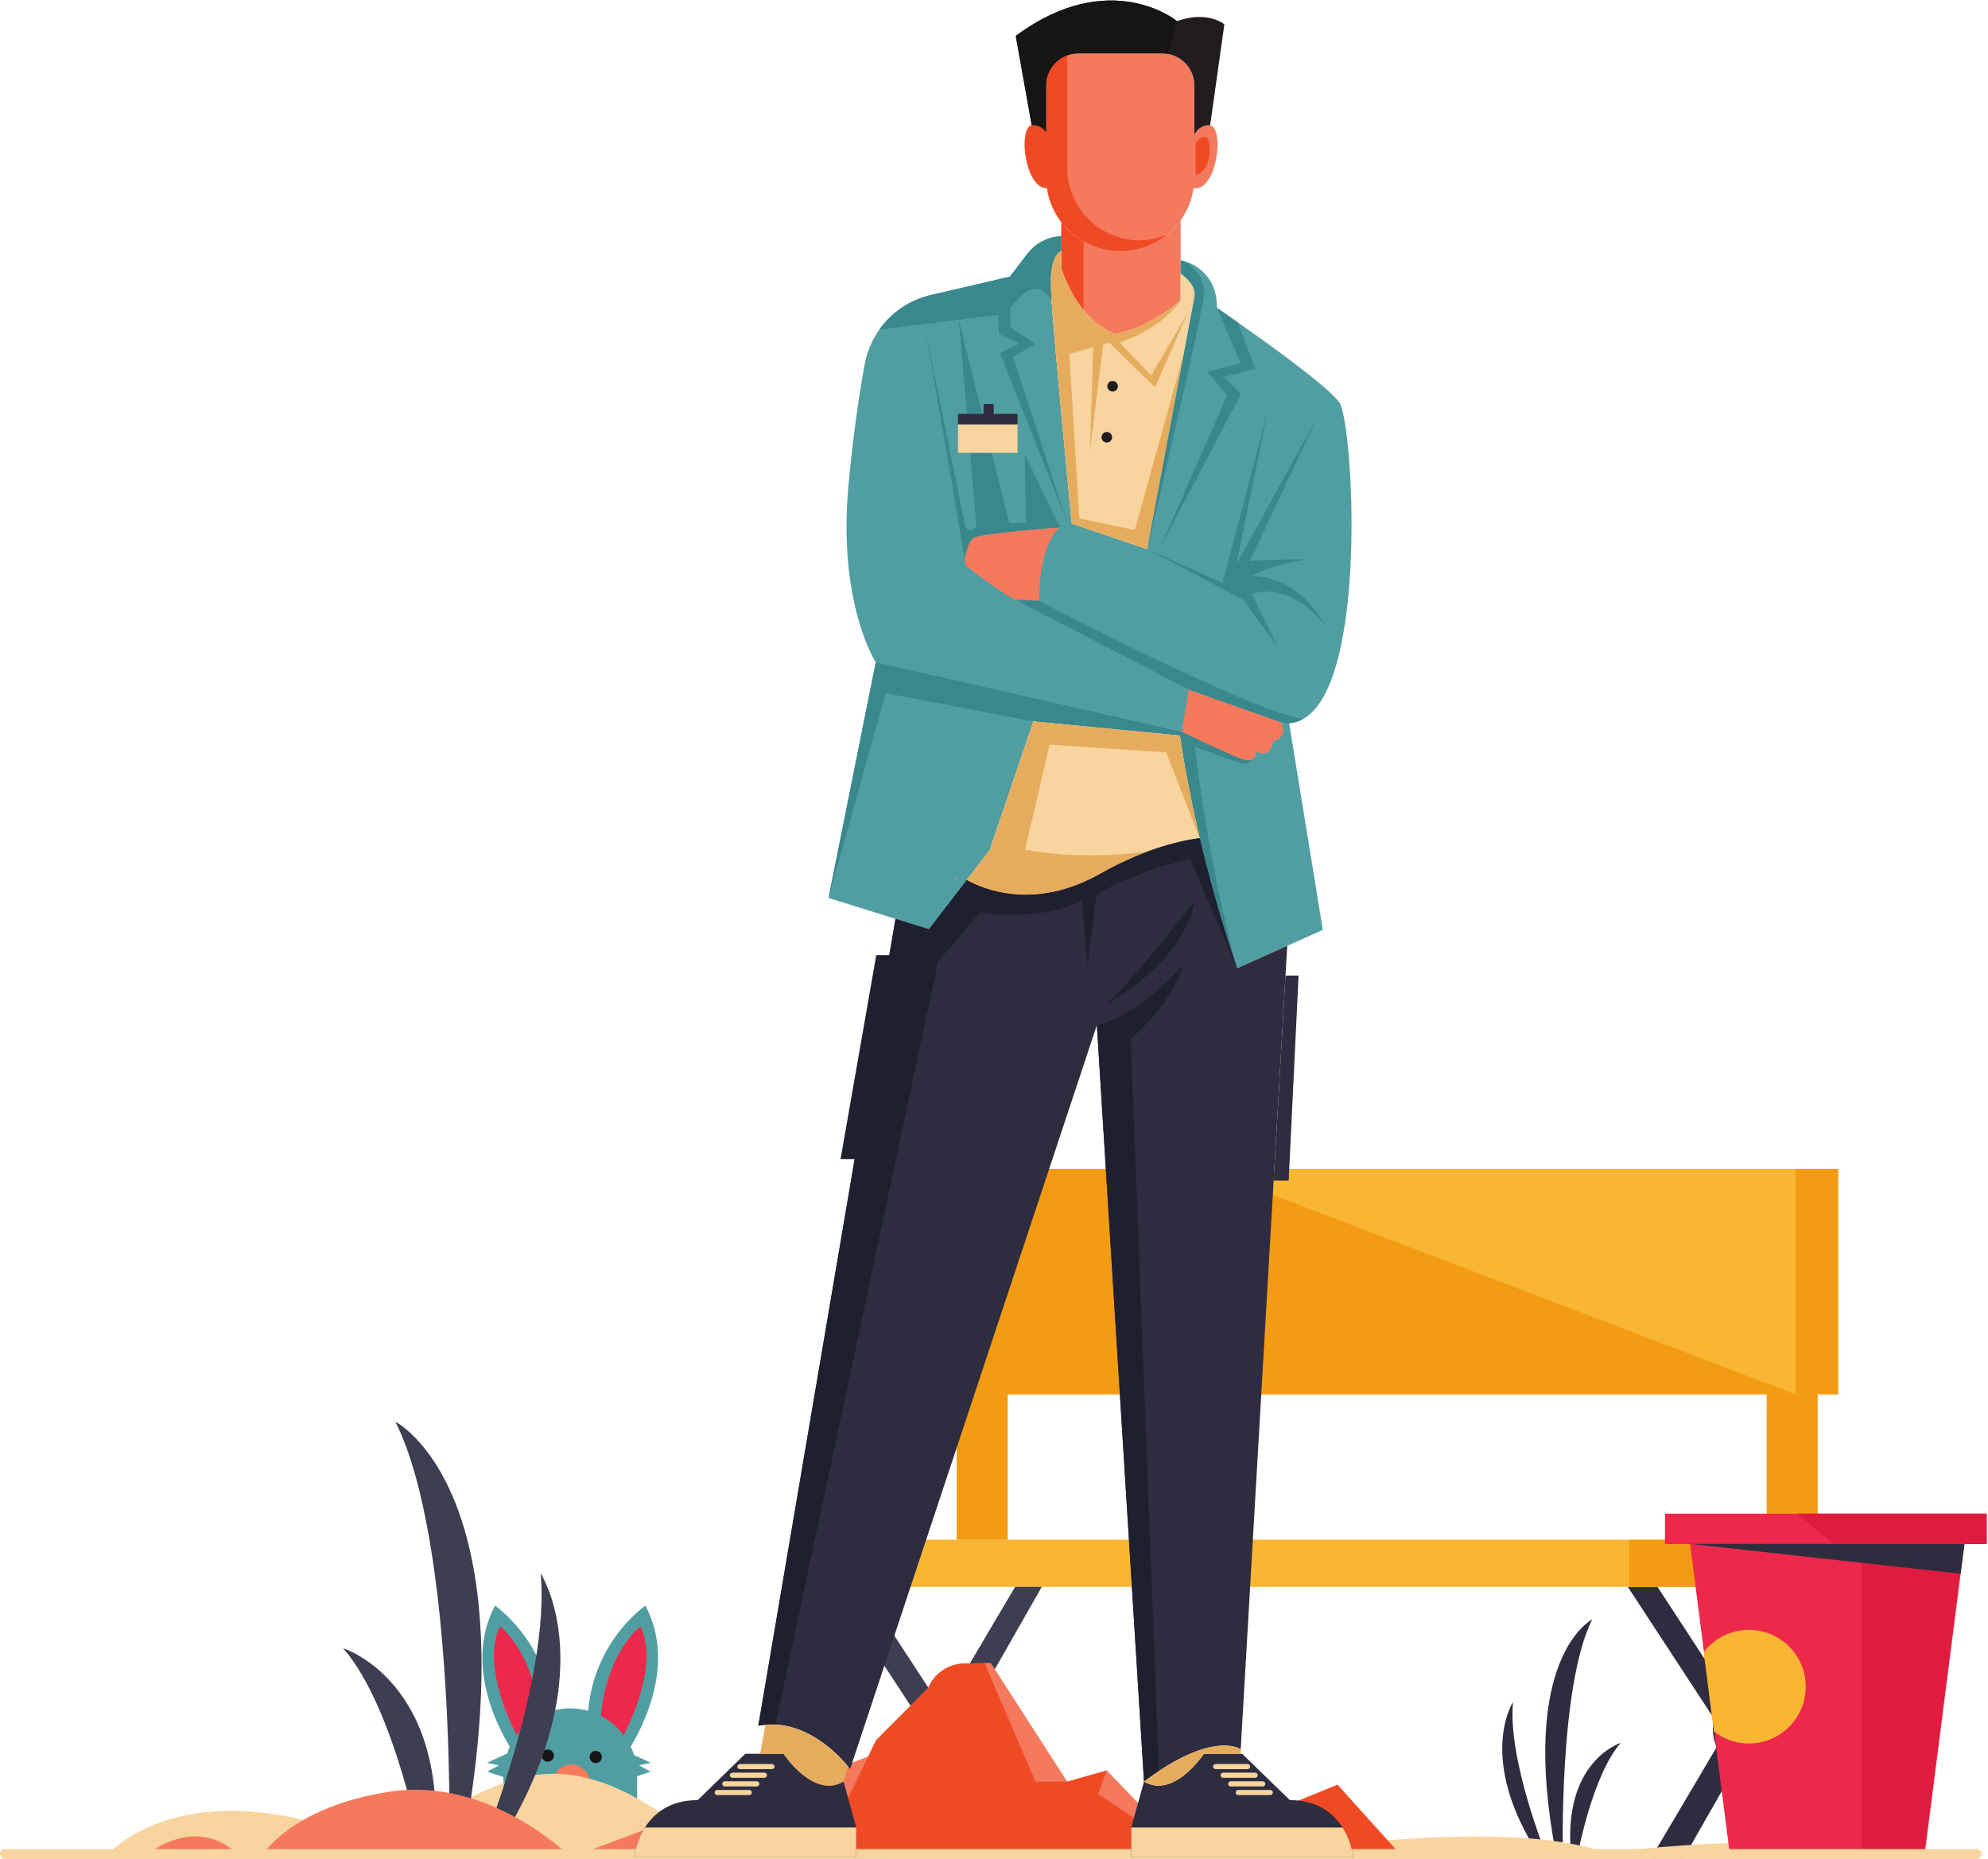 <?xml version="1.0" encoding="UTF-8" standalone="no"?>
<svg
   xmlns:dc="http://purl.org/dc/elements/1.1/"
   xmlns:cc="http://creativecommons.org/ns#"
   xmlns:rdf="http://www.w3.org/1999/02/22-rdf-syntax-ns#"
   xmlns:svg="http://www.w3.org/2000/svg"
   xmlns="http://www.w3.org/2000/svg"
   viewBox="0 0 2530.853 2366.773"
   height="2366.773"
   width="2530.853"
   xml:space="preserve"
   id="svg2"
   version="1.1"><defs
     id="defs6" /><g
     transform="matrix(1.333,0,0,-1.333,0,2366.773)"
     id="g10"><g
       transform="scale(0.1)"
       id="g12"><path
         id="path14"
         style="fill:#519ea2;fill-opacity:1;fill-rule:nonzero;stroke:none"
         d="M 6085.22,799.199 V 160.801 H 4807.83 v 638.398 c 0,143.301 47.46,275.701 126.99,382.201 57.52,77 132.32,140.8 218.45,185.2 87.69,45.5 187.64,71.3 293.25,71.3 176.34,0 336.01,-71.3 451.68,-187 115.35,-115.7 187.02,-275.298 187.02,-451.701" /><path
         id="path16"
         style="fill:#519ea2;fill-opacity:1;fill-rule:nonzero;stroke:none"
         d="m 4924.09,986.402 c 0,0 -556.12,758.998 -196.28,1432.898 0,0 588.83,-399.1 549.58,-1210.4 l -353.3,-222.498" /><path
         id="path18"
         style="fill:#ee284b;fill-opacity:1;fill-rule:nonzero;stroke:none"
         d="m 5153.27,1366.6 c -86.13,-44.4 -160.93,-108.2 -218.45,-185.2 -102.47,201.8 -321.87,705.7 -159.36,1039.5 0,0 317.77,-236.4 377.81,-854.3" /><path
         id="path20"
         style="fill:#519ea2;fill-opacity:1;fill-rule:nonzero;stroke:none"
         d="m 5967.23,986.402 c 0,0 556.12,758.998 196.28,1432.898 0,0 -588.83,-399.1 -549.58,-1210.4 l 353.3,-222.498" /><path
         id="path22"
         style="fill:#ee284b;fill-opacity:1;fill-rule:nonzero;stroke:none"
         d="m 5738.05,1366.6 c 86.12,-44.4 160.93,-108.2 218.45,-185.2 102.47,201.8 321.86,705.7 159.36,1039.5 0,0 -317.77,-236.4 -377.81,-854.3" /><path
         id="path24"
         style="fill:#f57a5d;fill-opacity:1;fill-rule:nonzero;stroke:none"
         d="m 5636.69,723.5 c 0,-16.102 -2.2,-31.5 -6.29,-45.898 -119.76,22.898 -237,40.5 -351.72,53.699 4.08,95.597 82.35,171.301 178.85,171.301 99.01,0 179.16,-80.102 179.16,-179.102" /><path
         id="path26"
         style="fill:#171514;fill-opacity:1;fill-rule:nonzero;stroke:none"
         d="m 5748.09,973.699 c 0,-32.398 -26.23,-58.597 -58.58,-58.597 -32.35,0 -58.57,26.199 -58.57,58.597 0,32.301 26.22,58.601 58.57,58.601 32.35,0 58.58,-26.3 58.58,-58.601" /><path
         id="path28"
         style="fill:#171514;fill-opacity:1;fill-rule:nonzero;stroke:none"
         d="m 5290.46,987.102 c 0,-32.301 -26.22,-58.5 -58.57,-58.5 -32.35,0 -58.57,26.199 -58.57,58.5 0,32.398 26.22,58.598 58.57,58.598 32.35,0 58.57,-26.2 58.57,-58.598" /><path
         id="path30"
         style="fill:#519ea2;fill-opacity:1;fill-rule:nonzero;stroke:none"
         d="m 4895.16,1030.2 -244.67,-112.001 113.72,-24.101 -110.27,-60.297 184.36,-62.102 56.86,258.501" /><path
         id="path32"
         style="fill:#519ea2;fill-opacity:1;fill-rule:nonzero;stroke:none"
         d="m 5971.56,1030.2 244.67,-112.001 -113.72,-24.101 110.27,-60.297 -184.36,-62.102 -56.86,258.501" /><g
         transform="scale(1.075)"
         id="g34"><path
           id="path36"
           style="fill:#2e2d3f;fill-opacity:1;fill-rule:nonzero;stroke:none"
           d="M 14462.8,2415.34 16038.3,7.719 H 16300 L 14645.4,2539.67 14462.8,2415.34" /></g><g
         transform="scale(1.077)"
         id="g38"><path
           id="path40"
           style="fill:#2e2d3f;fill-opacity:1;fill-rule:nonzero;stroke:none"
           d="M 16300,2412.72 14927.7,3.901 h -289.5 l 1499.6,2534.319 162.2,-125.5" /></g><path
         id="path42"
         style="fill:#3e3e52;fill-opacity:1;fill-rule:nonzero;stroke:none"
         d="M 7953.91,2597.3 9648.14,8.301 h 281.37 L 8150.25,2731 7953.91,2597.3" /><path
         id="path44"
         style="fill:#3e3e52;fill-opacity:1;fill-rule:nonzero;stroke:none"
         d="M 9948.53,2597.3 8471.18,4.199 H 8159.65 L 9773.95,2732.4 9948.53,2597.3" /><g
         transform="scale(1.065)"
         id="g46"><path
           id="path48"
           style="fill:#f39c13;fill-opacity:1;fill-rule:nonzero;stroke:none"
           d="M 16300,4163.62 V 2860.09 h -457.5 v 1580.96 l 457.5,-277.43" /></g><path
         id="path50"
         style="fill:#f39c13;fill-opacity:1;fill-rule:nonzero;stroke:none"
         d="M 9624.13,4436.3 V 3047.4 H 9136.7 v 1684.5 l 487.43,-295.6" /><path
         id="path52"
         style="fill:#2e2d3f;fill-opacity:1;fill-rule:nonzero;stroke:none"
         d="m 14926,23.699 c 0,0 -40.1,1627.801 280.2,2263.801 0,0 -711.6,-355.8 -342.5,-2259.398 l 62.3,-4.402" /><path
         id="path54"
         style="fill:#2e2d3f;fill-opacity:1;fill-rule:nonzero;stroke:none"
         d="m 15069.1,47.699 c 0,0 139.6,753.703 409.4,1060.701 0,0 -558.3,-172.099 -474.5,-1070.002 l 65.1,9.301" /><path
         id="path56"
         style="fill:#2e2d3f;fill-opacity:1;fill-rule:nonzero;stroke:none"
         d="m 14768.8,37 c 0,0 -370.4,905.398 -319,1461 0,0 -353.2,-538.398 250.4,-1464.398 L 14768.8,37" /><g
         transform="scale(1.077)"
         id="g58"><path
           id="path60"
           style="fill:#f8b633;fill-opacity:1;fill-rule:nonzero;stroke:none"
           d="M 16300,6119.72 V 4121.12 H 8049.84 v 1998.6 H 16300" /></g><g
         transform="scale(1.077)"
         id="g62"><path
           id="path64"
           style="fill:#f8b633;fill-opacity:1;fill-rule:nonzero;stroke:none"
           d="M 7334.76,2830.83 V 2412.72 H 16300 v 418.11 H 7334.76" /></g><g
         transform="scale(1.077)"
         id="g66"><path
           id="path68"
           style="fill:#f39c13;fill-opacity:1;fill-rule:nonzero;stroke:none"
           d="M 14447.2,2830.83 V 2412.72 H 16300 v 418.11 h -1852.8" /></g><g
         transform="scale(1.077)"
         id="g70"><path
           id="path72"
           style="fill:#f39c13;fill-opacity:1;fill-rule:nonzero;stroke:none"
           d="m 16300,6119.72 v -1998.6 h -377.5 v 1998.6 h 377.5" /></g><g
         transform="scale(1.052)"
         id="g74"><path
           id="path76"
           style="fill:#f39c13;fill-opacity:1;fill-rule:nonzero;stroke:none"
           d="M 16300,4218.83 H 8240.69 V 6264.82 H 10935.9 L 16300,4218.83" /></g><g
         transform="scale(1.079)"
         id="g78"><path
           id="path80"
           style="fill:#f8d49f;fill-opacity:1;fill-rule:nonzero;stroke:none"
           d="m 971.163,53.462 c 0,0 536.857,616.816 1827.587,262.682 1290.72,-354.043 1599.13,1062.306 3049.77,91.452 1450.64,-970.949 2649.99,536.856 5551.28,-342.736 0,0 1953.3,308.453 2809.9,-11.398 0,0 1484.9,194.21 2090.3,11.398 L 971.163,53.462" /></g><path
         id="path82"
         style="fill:#f57a5d;fill-opacity:1;fill-rule:nonzero;stroke:none"
         d="m 1429.37,59.801 c 0,0 443.89,357.199 835.76,-10.402 l -835.76,10.402" /><path
         id="path84"
         style="fill:#3e3e52;fill-opacity:1;fill-rule:nonzero;stroke:none"
         d="m 4290.01,22.699 c 0,0 73.44,2986.301 -514.02,4153.001 0,0 1305.46,-652.7 628.25,-4144.802 l -114.23,-8.199" /><path
         id="path86"
         style="fill:#3e3e52;fill-opacity:1;fill-rule:nonzero;stroke:none"
         d="m 4027.41,66.801 c 0,0 -256.06,1382.699 -751.1,1945.999 0,0 1024.22,-315.8 870.59,-1963.101 l -119.49,17.102" /><path
         id="path88"
         style="fill:#3e3e52;fill-opacity:1;fill-rule:nonzero;stroke:none"
         d="m 4578.42,47.199 c 0,0 679.49,1661.001 585.12,2680.201 0,0 648.03,-987.7 -459.29,-2686.502 l -125.83,6.301" /><path
         id="path90"
         style="fill:#f57a5d;fill-opacity:1;fill-rule:nonzero;stroke:none"
         d="M 5519.36,40.199 6210.9,298.801 6660.68,40.199 Z" /><path
         id="path92"
         style="fill:#f57a5d;fill-opacity:1;fill-rule:nonzero;stroke:none"
         d="m 2497.06,25.301 c 0,0 271.8,470.398 1223.11,616.801 C 4671.47,788.398 5429.38,35.699 5429.38,35.699 L 2497.06,25.301" /><path
         id="path94"
         style="fill:#f57a5d;fill-opacity:1;fill-rule:nonzero;stroke:none"
         d="m 11333.9,48.5 -762.8,796.801 -378.8,-107.199 -730.15,1134.098 -58.78,-1.3 -196.72,-4.3 c -150.2,-3.3 -284.31,-94.9 -342.01,-233.6 v 0 L 8366.76,1133.6 8291.72,978.801 7599.01,713.199 7447.39,401.102 6501.96,26.5 l 1351.72,48.699 -18.43,-38 L 11333.9,48.5" /><path
         id="path96"
         style="fill:#f04a25;fill-opacity:1;fill-rule:nonzero;stroke:none"
         d="M 11333.9,48.5 7835.25,37.199 8366.76,1133.6 8864.64,1633 v 0 c 57.7,138.7 191.81,230.3 342.01,233.6 l 196.72,4.3 485.94,-1132.4 302.99,-0.398 378.8,107.199 -82.7,-224.403 845.5,-572.398" /><g
         transform="scale(1.039)"
         id="g98"><path
           id="path100"
           style="fill:#2e2d3f;fill-opacity:1;fill-rule:nonzero;stroke:none"
           d="m 16300,1192.54 c 0,-188.04 -124.3,-340.453 -277.7,-340.453 -153.4,0 -277.7,152.413 -277.7,340.453 0,188.03 124.3,340.45 277.7,340.45 153.4,0 277.7,-152.42 277.7,-340.45" /></g><g
         transform="scale(1.151)"
         id="g102"><path
           id="path104"
           style="fill:#ee284b;fill-opacity:1;fill-rule:nonzero;stroke:none"
           d="m 16300,2614.27 -22.9,-178.43 -8.9,-69.02 -297.1,-2319.279 h -1618.9 l -129.5,1010.889 -84.2,657.24 -115.2,898.6 H 16300" /></g><g
         transform="scale(1.149)"
         id="g106"><path
           id="path108"
           style="fill:#df1c3e;fill-opacity:1;fill-rule:nonzero;stroke:none"
           d="m 16300,2439.27 -8.9,-69.11 -297.5,-2322.552 h -516.4 V 2515.95 c 355,59.35 622.4,22.28 822.8,-76.68" /></g><g
         transform="scale(1.164)"
         id="g110"><path
           id="path112"
           style="fill:#ee284b;fill-opacity:1;fill-rule:nonzero;stroke:none"
           d="m 16300.3,2832.77 v -249.73 h -2639.5 v 249.73 h 2639.5" /></g><g
         transform="scale(1.151)"
         id="g114"><path
           id="path116"
           style="fill:#2e2d3f;fill-opacity:1;fill-rule:nonzero;stroke:none"
           d="m 16300,2614.27 -31.8,-247.45 -2244.9,247.45 H 16300" /></g><g
         transform="scale(1.164)"
         id="g118"><path
           id="path120"
           style="fill:#df1c3e;fill-opacity:1;fill-rule:nonzero;stroke:none"
           d="m 16300.3,2832.77 v -249.73 h -1254.6 l -299.6,249.73 h 1554.2" /></g><g
         transform="scale(1.058)"
         id="g122"><path
           id="path124"
           style="fill:#f8b633;fill-opacity:1;fill-rule:nonzero;stroke:none"
           d="m 16300,1555.09 c 0,-283.33 -229.9,-512.97 -513.3,-512.97 -119.2,0 -228.8,40.56 -315.9,109.19 l -91.6,714.92 c 93.5,122.62 241.3,201.75 407.5,201.75 283.4,0 513.3,-229.55 513.3,-512.89" /></g><path
         id="path126"
         style="fill:#f04a25;fill-opacity:1;fill-rule:nonzero;stroke:none"
         d="m 11590.2,34.699 583.6,430 599.7,244.801 582.7,-646.398 -1766,-28.402" /><g
         transform="scale(1.161)"
         id="g128"><path
           id="path130"
           style="fill:#f8d49f;fill-opacity:1;fill-rule:nonzero;stroke:none"
           d="M 16259.4,0 H 40.602 C 18.178,0 0,18.172 0,40.646 v 0 c 0,22.39 18.178,40.562 40.602,40.562 H 16259.4 c 22.4,0 40.6,-18.172 40.6,-40.562 v 0 C 16300,18.172 16281.8,0 16259.4,0" /></g><path
         id="path132"
         style="fill:#519ea2;fill-opacity:1;fill-rule:nonzero;stroke:none"
         d="m 12311.9,10848.1 321.6,-1974.22 -340,-152.47 -478,-213.98 c -0.2,0.49 -0.2,0.98 -0.5,1.46 -11.3,31.13 -191.9,539.26 -357.4,1242.02 -60.3,256.19 -118.8,538.29 -166.6,832.39 -7.9,48.6 -15.5,97.3 -22.6,146.4 L 9869.52,10865 9815.6,10705.9 9452.33,9635.46 9233.44,9350.63 8871.4,8879.51 8552.26,8979.03 7912.5,9178.56 8363.77,11429 c 0,0 -366.7,564 -259.59,1703.6 46.09,489.7 103.68,870.1 154.18,1144.4 22.31,120.8 70.35,232.6 138.74,329.2 115.2,163.5 288.5,283.6 491.22,330.7 l 626.27,145.3 129.43,29.9 168.38,219.9 c 78.69,102.7 197.8,162.5 323.6,167.2 v -138.3 c -43.7,-22 -113.3,-98.8 -100.3,-361.8 1.5,-29.1 3.9,-66.9 6.9,-112 38.7,-541.9 193.4,-2132 193.4,-2132 l 719.6,-244.9 c 0,0 0.3,1.2 0.8,3.7 19.1,101.5 426.2,2269.5 451.7,2407.3 17.9,97.5 -74,180.9 -132.6,222.8 v 126.5 l 5.6,-1.2 c 0,0 0.3,0 0.8,-0.3 185.8,-39.7 323.1,-197.6 337,-387.3 l 4.9,-68.4 c 0,0 79.4,-54.1 197.1,-136.7 305.4,-214 868.7,-619.2 970.4,-765.8 132.6,-190.9 280.2,-2685.7 -349.8,-3025 -39.9,-21.8 -83.1,-34.8 -129.6,-37.7" /><path
         id="path134"
         style="fill:#39888e;fill-opacity:1;fill-rule:nonzero;stroke:none"
         d="m 11826.3,10470.9 -414,149.7 c 0,0 114.2,-1067.75 402.7,-2111.71 -11.3,31.13 -191.9,539.26 -357.4,1242.02 -60.3,256.19 -118.8,538.29 -166.6,832.39 -7.9,48.6 -15.5,97.3 -22.6,146.4 L 9869.52,10865 8459.11,11134.8 7912.5,9178.56 8363.77,11429 l 2924.03,-664.5 709.3,-186.3 -4.3,-17.9 c -17.8,-73.4 -95.5,-115.1 -166.5,-89.4" /><g
         transform="scale(1.058)"
         id="g136"><path
           id="path138"
           style="fill:#f57a5d;fill-opacity:1;fill-rule:nonzero;stroke:none"
           d="m 10774.2,15084.2 c -15.5,-107.5 -56.8,-206.9 -117,-291.5 -30.5,-42.9 -65.9,-82 -105.4,-116.3 -5.1,-4.4 -10.2,-8.8 -15.5,-13 -115.4,-95 -263.2,-152 -424.4,-152 -216.86,0 -409.86,103.4 -531.69,263.5 -67.68,88 -113.52,193.2 -130.24,307.9 -196.22,-6.3 -263.88,535.4 -136.69,567.6 4.4,1.4 9.27,1.8 14.37,1.6 54.2,-2.3 90.35,-29 115.14,-62.1 v 419.3 c 0,125.2 79,231.7 189.5,272.7 31.47,11.6 65.59,18.1 101.22,18.1 h 756.69 c 160.8,0 291,-130.2 291,-290.8 v -442.9 c 23.8,43.5 63.9,82.9 130.2,85.7 4.4,0.2 8.6,-0.2 12.3,-1.2 133.4,-27.5 59,-602.3 -149.5,-566.6" /></g><g
         transform="scale(1.089)"
         id="g140"><path
           id="path142"
           style="fill:#211c1d;fill-opacity:1;fill-rule:nonzero;stroke:none"
           d="m 10737.6,16090.7 -124.9,-885.4 c -3.6,0.9 -7.6,1.3 -12,1.1 -64.3,-2.7 -103.3,-41 -126.4,-83.3 v 430.4 c 0,138.6 -100,254.1 -232.1,277.7 -16.5,3.2 -33.3,4.7 -50.6,4.7 h -735.2 c -155.91,0 -282.44,-126.5 -282.44,-282.4 v -407.4 c -24.09,32.2 -59.2,58 -111.86,60.3 -4.96,0.2 -9.69,-0.2 -13.96,-1.6 l -140.01,784.4 c 827.15,612.7 1414.37,129.9 1414.37,129.9 271.1,95.9 415.1,-28.4 415.1,-28.4" /></g><path
         id="path144"
         style="fill:#f57a5d;fill-opacity:1;fill-rule:nonzero;stroke:none"
         d="m 11275.5,15650.9 v -765.3 c -329.2,-287.7 -629.4,-320.8 -629.4,-320.8 -124.6,51.5 -222.4,137.3 -297.4,229.2 -153.4,187.2 -212.7,400.3 -212.7,400.3 v 437.7 c 7.1,-9.3 14.4,-18.6 22.3,-27.7 7.1,-8.5 14.7,-17.1 22.5,-25.5 0.5,-0.5 1,-1.2 1.7,-1.9 6.2,-6.6 12.8,-13.3 19.2,-19.6 2.7,-2.7 5.6,-5.4 8.3,-7.9 7.3,-7.3 14.9,-14.2 22.8,-21.1 17.9,-15.7 36.5,-30.4 55.9,-44.1 2.7,-1.9 5.6,-4.1 8.6,-5.9 5.8,-4.1 11.7,-8.1 17.6,-12 11,-7.1 22.3,-14 33.8,-20.6 6.4,-3.6 13,-7.3 19.6,-10.8 19.6,-10.2 40,-19.8 60.8,-28.4 6.9,-2.9 13.8,-5.6 20.9,-8.3 7.1,-2.5 14.2,-5.2 21.3,-7.4 6.8,-2.4 14,-4.6 21.1,-7.1 0.2,0 0.2,0 0.5,0 14.4,-4.4 28.9,-8.3 43.8,-11.7 5.4,-1.3 11.1,-2.7 16.9,-3.7 6.4,-1.5 12.5,-2.7 18.9,-3.7 6.4,-1.2 12.8,-2.2 19.4,-3.2 5.1,-1 10.3,-1.5 15.4,-2.2 4.4,-0.7 8.8,-1.2 13.3,-1.7 4.6,-0.5 9.5,-1 14.2,-1.2 6.6,-0.8 13.2,-1.2 19.8,-1.7 h 1.3 c 13.9,-0.8 28.4,-1.3 42.6,-1.3 24.8,0 49.3,1.3 73.3,4 8.3,0.7 16.9,1.7 25.2,2.9 10.8,1.5 21.4,3.2 31.9,5.1 h 0.3 c 1.4,0.3 2.9,0.5 4.4,1 9,1.7 17.9,3.4 26.7,5.7 9.1,1.9 18.1,4.4 26.9,6.8 4,1 7.9,2.2 11.8,3.5 7.6,2.1 15.2,4.4 22.6,7.1 9.3,2.9 18.3,6.1 27.2,9.5 2.7,1 5.4,2 7.8,3.2 7.6,2.7 15.2,5.9 22.8,9.3 1,0.3 2,0.8 2.7,1.2 7.6,3.2 15.5,6.9 23.1,10.6 2.6,1.2 5.4,2.4 8,3.9 7.4,3.7 14.5,7.4 21.6,11.3 1.5,0.7 3.2,1.5 4.7,2.4 6.8,4 13.7,7.6 20.3,11.8 2.2,1 4.2,2.5 6.4,3.7 7.6,4.6 15.2,9.5 22.5,14.4 0.8,0.3 1.5,0.8 2.2,1.5 8.4,5.4 16.7,11.3 24.6,17.2 5.4,3.6 10.7,7.8 15.9,12 5.4,3.9 10.8,8.1 15.9,12.5 l 0.3,0.2 c 5.6,4.4 11,9.1 16.4,13.7 41.7,36.3 79.2,77.8 111.5,123.1" /><path
         id="path146"
         style="fill:#f38a9a;fill-opacity:1;fill-rule:nonzero;stroke:none"
         d="m 9120.69,9365.58 h 10.53 l -4.4,-24.51 z" /><g
         transform="scale(1.057)"
         id="g148"><path
           id="path150"
           style="fill:#f04a25;fill-opacity:1;fill-rule:nonzero;stroke:none"
           d="m 10548,14679.7 c -115.5,-95.1 -263.5,-152.1 -424.9,-152.1 -217.07,0 -410.29,103.4 -532.26,263.7 -67.74,88.1 -113.63,193.4 -130.37,308.2 -196.45,-6.3 -264.18,536 -136.85,568.3 4.41,1.3 9.28,1.8 14.39,1.6 54.26,-2.4 90.44,-29 115.26,-62.2 v 419.8 c 0,125.3 79.1,232 189.71,273 v -1017.7 c 0,-451.5 449.52,-773.4 872.52,-615.3 10.8,4 21.6,8.2 32.5,12.7" /></g><g
         transform="scale(1.012)"
         id="g152"><path
           id="path154"
           style="fill:#f04a25;fill-opacity:1;fill-rule:nonzero;stroke:none"
           d="m 11282.9,16199.9 v -311.6 c 0,0 118.1,21.3 131.2,216.5 13.1,195.2 -70.5,164 -131.2,95.1" /></g><path
         id="path156"
         style="fill:#f04a25;fill-opacity:1;fill-rule:nonzero;stroke:none"
         d="M 10348.7,15445.7 V 14794 c -153.4,187.2 -212.7,400.3 -212.7,400.3 v 437.7 c 7.1,-9.3 14.4,-18.6 22.3,-27.7 7.1,-8.5 14.7,-17.1 22.5,-25.5 0.5,-0.5 1,-1.2 1.7,-1.9 6.2,-6.6 12.8,-13.3 19.2,-19.6 2.7,-2.7 5.6,-5.4 8.3,-7.9 7.3,-7.3 14.9,-14.2 22.8,-21.1 17.9,-15.7 36.5,-30.4 55.9,-44.1 2.7,-1.9 5.6,-4.1 8.6,-5.9 5.8,-4.1 11.7,-8.1 17.6,-12 11,-7.1 22.3,-14 33.8,-20.6" /><path
         id="path158"
         style="fill:#f8d49f;fill-opacity:1;fill-rule:nonzero;stroke:none"
         d="m 11408.1,14921.2 c -7.3,-40 -46.8,-250.5 -99.5,-531.9 -133.8,-712.6 -353,-1879.1 -353,-1879.1 l -643.1,218.9 -46.6,15.7 -29.9,10.3 c 0,0 -181.7,1865.8 -200.3,2244 -13,263 56.6,339.8 100.3,361.8 v -166.6 c 0,0 59.3,-213.1 212.7,-400.3 75,-91.9 172.8,-177.7 297.4,-229.2 0,0 300.2,33.1 629.4,320.8 v 258.4 c 58.6,-41.9 150.5,-125.3 132.6,-222.8" /><path
         id="path160"
         style="fill:#f8d49f;fill-opacity:1;fill-rule:nonzero;stroke:none"
         d="m 11457.6,9750.91 c -136.5,-19.86 -305.6,-58.1 -498.8,-129.18 -139,-51.23 -290.4,-119.62 -450.7,-210.56 -632.69,-358.85 -1124.89,-144.37 -1274.66,-60.54 l 218.89,284.83 363.27,1070.44 53.92,159.1 1398.88,-135.3 c 7.1,-49.1 14.7,-97.8 22.6,-146.4 47.8,-294.1 106.3,-576.2 166.6,-832.39" /><path
         id="path162"
         style="fill:#2e2d3f;fill-opacity:1;fill-rule:nonzero;stroke:none"
         d="m 12293.5,8721.41 -16.4,-284.09 -113.3,-1958.02 -314.5,-5431.8 c 0,0.2 -0.2,0.2 -0.5,0.5 -12.7,8.6 -238.7,150.7 -780.7,-207.898 -44.6,-29.602 -91.6,-62.704 -140.6,-99.5 -0.5,-0.204 -1.3,-0.704 -1.8,-1.204 L 10475.5,7964.25 8118.65,858 c 0,0 -6.38,8.898 -18.39,24 -70.35,86.801 -334.34,381.9 -694.18,401.3 -31.13,1.7 -63.24,1.2 -95.84,-1.7 -22.3,-1.7 -44.85,-4.9 -67.89,-9.1 l 1309.91,7706.53 319.14,-99.52 362.04,471.12 c 149.77,-83.83 641.97,-298.31 1274.66,60.54 383.1,217.18 714.5,305.67 949.5,339.74 165.5,-702.76 346.1,-1210.89 357.4,-1242.02 l 0.5,-1.46 478,213.98" /><path
         id="path164"
         style="fill:#f57a5d;fill-opacity:1;fill-rule:nonzero;stroke:none"
         d="m 12158.4,10674.8 c 0,0 -14.2,-171.9 -161.3,-96.6 0,0 7.1,-125.5 -139.7,-71.8 -146.8,53.9 -569.6,258.1 -569.6,258.1 l 64.4,404.7 881.5,-311.6 c 0,0 82.3,-139.7 -75.3,-182.8" /><path
         id="path166"
         style="fill:#f57a5d;fill-opacity:1;fill-rule:nonzero;stroke:none"
         d="m 10121.5,12718.8 c 0,0 -197.56,-141.4 -197.56,-702 0,0 -146.83,-13.3 -226.99,10.8 -79.9,24 -472.09,322.8 -472.09,322.8 0,0 -9.07,26.2 -10.29,60 -0.98,27.2 2.93,59.4 20.82,86.8 0,0 5.4,74.8 61.28,120.1 56.14,45.4 824.83,101.5 824.83,101.5" /><path
         id="path168"
         style="fill:#2e2d3f;fill-opacity:1;fill-rule:nonzero;stroke:none"
         d="M 12925.2,16.301 H 10803.9 V 300.398 l 121.8,439 c 0.5,-0.3 1,-0.496 1.5,-0.796 282.9,-169.102 570.9,265.798 570.9,265.798 h 364.7 l 455.4,-442.502 c 268.5,0 419.2,-129.199 503.5,-261.5 89,-140 103.5,-284.097 103.5,-284.097" /><path
         id="path170"
         style="fill:#f8d49f;fill-opacity:1;fill-rule:nonzero;stroke:none"
         d="M 12925.2,16.301 H 10803.9 V 300.398 h 2017.8 c 89,-140 103.5,-284.097 103.5,-284.097" /><path
         id="path172"
         style="fill:#e6ac5e;fill-opacity:1;fill-rule:nonzero;stroke:none"
         d="m 11342.7,14764.3 -312.1,-708.1 -436.5,425.7 -381.7,-106.6 100.1,-1646.2 -76.5,26 c 0,0 -181.7,1865.8 -200.3,2244 -13,263 56.6,339.8 100.3,361.8 v -166.6 c 0,0 59.3,-213.1 212.7,-400.3 75,-91.9 172.8,-177.7 297.4,-229.2 0,0 300.2,33.1 629.4,320.8 0,0 -149.3,-249.7 -582.4,-403.7 l 301,-312 348.6,594.4" /><path
         id="path174"
         style="fill:#e6ac5e;fill-opacity:1;fill-rule:nonzero;stroke:none"
         d="m 11308.6,14389.3 c -133.8,-712.6 -353,-1879.1 -353,-1879.1 l -643.1,218.9 -46.6,15.7 -0.8,67.4 572.6,-119.6 470.9,1696.7" /><path
         id="path176"
         style="fill:#e6ac5e;fill-opacity:1;fill-rule:nonzero;stroke:none"
         d="m 10441.3,14509.6 -31.5,-1055.2 132.6,1064 z" /><path
         id="path178"
         style="fill:#211c1d;fill-opacity:1;fill-rule:nonzero;stroke:none"
         d="m 10676.2,14066.1 c 0,-27.9 -22.6,-50.5 -50.4,-50.5 -27.9,0 -50.5,22.6 -50.5,50.5 0,27.9 22.6,50.5 50.5,50.5 27.8,0 50.4,-22.6 50.4,-50.5" /><path
         id="path180"
         style="fill:#211c1d;fill-opacity:1;fill-rule:nonzero;stroke:none"
         d="m 10621.1,13578.8 c 0,-27.9 -22.6,-50.5 -50.5,-50.5 -27.9,0 -50.5,22.6 -50.5,50.5 0,27.8 22.6,50.5 50.5,50.5 27.9,0 50.5,-22.7 50.5,-50.5" /><path
         id="path182"
         style="fill:#39888e;fill-opacity:1;fill-rule:nonzero;stroke:none"
         d="m 10955.6,12510.2 720,-323.6 434.9,1654.5 -302.5,-1474.9 770.5,1399.2 c 0,0 -444.4,-954.9 -642.9,-1370.8 0,0 99.3,18.9 562.5,18.9 0,0 -340.3,-42.6 -548.3,-160.8 0,0 425.4,37.9 713.8,-482.1 0,0 -307.3,434.9 -709.1,312 l 245.8,-505.8 -326.2,449 -918.5,484.4" /><path
         id="path184"
         style="fill:#39888e;fill-opacity:1;fill-rule:nonzero;stroke:none"
         d="m 11497.4,14943.7 c -18.4,-226.9 -517.5,-2331.3 -541,-2429.8 19.1,101.5 426.2,2269.5 451.7,2407.3 17.9,97.5 -74,180.9 -132.6,222.8 v 108.6 l 5.6,16.7 c 0,0 0.3,0 0.8,-0.3 13.2,-5.4 233.6,-99.8 215.5,-325.3" /><path
         id="path186"
         style="fill:#39888e;fill-opacity:1;fill-rule:nonzero;stroke:none"
         d="m 11686.6,14154.7 165.7,-161.5 -779,-1483.5 646.4,1471 -190.7,223.7 319.1,82.9 -224.3,526 c 0,0 79.4,-54.1 197.1,-136.7 l 168.2,-443.2 -302.5,-78.7" /><g
         transform="scale(1.089)"
         id="g188"><path
           id="path190"
           style="fill:#171514;fill-opacity:1;fill-rule:nonzero;stroke:none"
           d="m 10322.5,16119.1 -80.3,-287.9 c -16.5,3.2 -33.3,4.7 -50.6,4.7 h -735.2 c -155.91,0 -282.44,-126.5 -282.44,-282.4 v -407.4 c -24.09,32.2 -59.2,58 -111.86,60.3 -4.96,0.2 -9.69,-0.2 -13.96,-1.6 l -140.01,784.4 c 827.15,612.7 1414.37,129.9 1414.37,129.9" /></g><path
         id="path192"
         style="fill:#39888e;fill-opacity:1;fill-rule:nonzero;stroke:none"
         d="m 9551.36,14380.4 177.47,94.4 -188.75,90.7 -25.49,516.7 129.43,29.9 5.63,-482.4 237.76,-162.2 -211.53,-120.9 505.92,-1555 -630.44,1588.8" /><path
         id="path194"
         style="fill:#39888e;fill-opacity:1;fill-rule:nonzero;stroke:none"
         d="m 10121.5,12718.8 c 0,0 -768.69,-56.1 -824.83,-101.5 -55.88,-45.3 -61.28,-120.1 -61.28,-120.1 -17.89,-27.4 -21.8,-59.6 -20.82,-86.8 l -371.6,2172.8 373.4,-1847.9 c 7.08,-35.1 45.74,-53.6 77.51,-37.2 v 0 c 19.35,10 30.78,30.7 28.94,52.4 l -164.63,1947.6 479.45,-1937.4 h 161.05 l -13.24,660.1 336.05,-702" /><path
         id="path196"
         style="fill:#39888e;fill-opacity:1;fill-rule:nonzero;stroke:none"
         d="m 10136,15499.2 v -138.3 c -43.7,-22 -113.3,-98.8 -100.3,-361.8 1.5,-29.1 3.9,-66.9 6.9,-112 -30.7,51.2 -77.98,103.2 -141.7,109.8 -129.92,13.5 -292.18,-238 -292.18,-238 L 8397.1,14606.2 c 115.2,163.5 288.5,283.6 491.22,330.7 l 626.27,145.3 129.43,29.9 168.38,219.9 c 78.69,102.7 197.8,162.5 323.6,167.2" /><path
         id="path198"
         style="fill:#39888e;fill-opacity:1;fill-rule:nonzero;stroke:none"
         d="m 12441.5,10885.8 c -39.9,-21.8 -83.1,-34.8 -129.6,-37.7 l -78.2,9.5 -881.5,311.6 -1655.25,858.4 226.99,-10.8 c 0,0 1938.16,-1019 2517.56,-1131" /><path
         id="path200"
         style="fill:#1e1f2f;fill-opacity:1;fill-rule:nonzero;stroke:none"
         d="m 11815,8508.89 -446.1,1036.12 c -453,-77.46 -894.9,-331.4 -894.9,-331.4 l -88.5,-674.08 -55.2,618.69 C 9965.6,8948.39 9357.95,9036.64 9357.95,9036.64 L 8960.38,8572.62 7406.08,1283.3 c -52.7,2.7 -107.36,-0.2 -163.73,-10.8 l 1309.91,7706.53 319.14,-99.52 362.04,471.12 c 149.77,-83.83 641.97,-298.31 1274.66,60.54 383.1,217.18 714.5,305.67 949.5,339.74 165.5,-702.76 346.1,-1210.89 357.4,-1242.02" /><path
         id="path202"
         style="fill:#e6ac5e;fill-opacity:1;fill-rule:nonzero;stroke:none"
         d="M 10023.7,10643.1 9789.85,9640.36 c 0,0 505.45,-110.06 1168.95,-18.63 -139,-51.23 -290.4,-119.62 -450.7,-210.56 -632.69,-358.85 -1124.89,-144.37 -1274.66,-60.54 l 218.89,284.83 363.27,1070.44 53.92,159.1 1398.88,-135.3 c 7.1,-49.1 14.7,-97.8 22.6,-146.4 47.8,-294.1 106.3,-576.2 166.6,-832.39 l -320.6,818.49 -1113.3,73.7" /><path
         id="path204"
         style="fill:#1e1f2f;fill-opacity:1;fill-rule:nonzero;stroke:none"
         d="m 10798.8,7832.12 269.3,-6992.018 c -45.1,-29.903 -92.6,-63.504 -142.4,-100.704 l -450.2,7224.852 c 428.7,103.43 824.5,577 824.5,577 -114.4,-393.91 -501.2,-709.13 -501.2,-709.13" /><path
         id="path206"
         style="fill:#e6ac5e;fill-opacity:1;fill-rule:nonzero;stroke:none"
         d="m 11849.3,1047.5 v -43.1 h -351.2 c 0,0 -288,-434.9 -570.9,-265.798 l 0.3,2 c 49,36.796 96,69.898 140.6,99.5 542,358.598 768,216.498 780.7,207.898 0.3,-0.3 0.5,-0.3 0.5,-0.5" /><path
         id="path208"
         style="fill:#f8d49f;fill-opacity:1;fill-rule:nonzero;stroke:none"
         d="m 11915,857.602 h -305.9 c -13.5,0 -24.5,11 -24.5,24.5 v 0 c 0,13.597 11,24.496 24.5,24.496 h 305.9 c 13.6,0 24.6,-10.899 24.6,-24.496 v 0 c 0,-13.5 -11,-24.5 -24.6,-24.5" /><path
         id="path210"
         style="fill:#f8d49f;fill-opacity:1;fill-rule:nonzero;stroke:none"
         d="m 11987.3,775 h -305.9 c -13.6,0 -24.5,11 -24.5,24.5 v 0 c 0,13.5 10.9,24.5 24.5,24.5 h 305.9 c 13.6,0 24.5,-11 24.5,-24.5 v 0 c 0,-13.5 -10.9,-24.5 -24.5,-24.5" /><path
         id="path212"
         style="fill:#f8d49f;fill-opacity:1;fill-rule:nonzero;stroke:none"
         d="m 12059.6,692.398 h -305.9 c -13.6,0 -24.5,11 -24.5,24.5 v 0 c 0,13.5 10.9,24.504 24.5,24.504 h 305.9 c 13.5,0 24.5,-11.004 24.5,-24.504 v 0 c 0,-13.5 -11,-24.5 -24.5,-24.5" /><path
         id="path214"
         style="fill:#f8d49f;fill-opacity:1;fill-rule:nonzero;stroke:none"
         d="M 12131.9,609.801 H 11826 c -13.6,0 -24.6,10.898 -24.6,24.5 v 0 c 0,13.5 11,24.5 24.6,24.5 h 305.9 c 13.5,0 24.5,-11 24.5,-24.5 v 0 c 0,-13.602 -11,-24.5 -24.5,-24.5" /><path
         id="path216"
         style="fill:#2e2d3f;fill-opacity:1;fill-rule:nonzero;stroke:none"
         d="M 8177.47,300.398 V 16.301 H 6056.22 c 0,0 14.46,144.097 103.43,284.097 84.32,132.301 235.08,261.5 503.48,261.5 l 455.43,442.502 h 364.73 c 0,0 287.78,-434.599 570.64,-266.002 0.24,0.204 0.24,0.204 0.24,0.204 l 1.47,0.796 121.83,-439" /><path
         id="path218"
         style="fill:#f8d49f;fill-opacity:1;fill-rule:nonzero;stroke:none"
         d="M 6056.32,16.301 H 8177.57 V 300.398 h -2017.8 c -88.99,-140 -103.45,-284.097 -103.45,-284.097" /><path
         id="path220"
         style="fill:#f8d49f;fill-opacity:1;fill-rule:nonzero;stroke:none"
         d="m 7066.45,857.602 h 305.94 c 13.54,0 24.51,11 24.51,24.5 v 0 c 0,13.597 -10.97,24.496 -24.51,24.496 h -305.94 c -13.54,0 -24.52,-10.899 -24.52,-24.496 v 0 c 0,-13.5 10.98,-24.5 24.52,-24.5" /><path
         id="path222"
         style="fill:#f8d49f;fill-opacity:1;fill-rule:nonzero;stroke:none"
         d="m 6994.16,775 h 305.94 c 13.54,0 24.52,11 24.52,24.5 v 0 c 0,13.5 -10.98,24.5 -24.52,24.5 h -305.94 c -13.54,0 -24.51,-11 -24.51,-24.5 v 0 c 0,-13.5 10.97,-24.5 24.51,-24.5" /><path
         id="path224"
         style="fill:#f8d49f;fill-opacity:1;fill-rule:nonzero;stroke:none"
         d="m 6921.88,692.398 h 305.94 c 13.54,0 24.51,11 24.51,24.5 v 0 c 0,13.5 -10.97,24.504 -24.51,24.504 h -305.94 c -13.54,0 -24.51,-11.004 -24.51,-24.504 v 0 c 0,-13.5 10.97,-24.5 24.51,-24.5" /><path
         id="path226"
         style="fill:#f8d49f;fill-opacity:1;fill-rule:nonzero;stroke:none"
         d="m 6849.59,609.801 h 305.94 c 13.54,0 24.52,10.898 24.52,24.5 v 0 c 0,13.5 -10.98,24.5 -24.52,24.5 h -305.94 c -13.54,0 -24.51,-11 -24.51,-24.5 v 0 c 0,-13.602 10.97,-24.5 24.51,-24.5" /><path
         id="path228"
         style="fill:#e6ac5e;fill-opacity:1;fill-rule:nonzero;stroke:none"
         d="m 8100.26,882 -46.09,-143.398 c 0,0 0,0 -0.24,-0.204 C 7771.07,569.801 7483.29,1004.4 7483.29,1004.4 h -223.54 l 50.49,277.2 c 32.6,2.9 64.71,3.4 95.84,1.7 359.84,-19.4 623.83,-314.499 694.18,-401.3" /><path
         id="path230"
         style="fill:#2e2d3f;fill-opacity:1;fill-rule:nonzero;stroke:none"
         d="m 12401.8,8437.32 -94.3,-1958.02 h -143.7 l 113.3,1958.02 h 124.7" /><path
         id="path232"
         style="fill:#1e1f2f;fill-opacity:1;fill-rule:nonzero;stroke:none"
         d="M 8569.7,8632.85 H 8368.68 L 8027.33,6683.3 h 216.19 l 326.18,1949.55" /><path
         id="path234"
         style="fill:#1e1f2f;fill-opacity:1;fill-rule:nonzero;stroke:none"
         d="m 10571.1,8172.38 c 0,0 719.8,359.89 837.7,974.17 0,0 -583.3,-757 -837.7,-974.17" /><path
         id="path236"
         style="fill:#f8d49f;fill-opacity:1;fill-rule:nonzero;stroke:none"
         d="m 9717.74,13702.4 v -272.8 h -568.67 v 272.8 h 568.67" /><path
         id="path238"
         style="fill:#2e2d3f;fill-opacity:1;fill-rule:nonzero;stroke:none"
         d="m 9717.74,13802 v -99.6 h -568.67 v 99.6 h 568.67" /><path
         id="path240"
         style="fill:#2e2d3f;fill-opacity:1;fill-rule:nonzero;stroke:none"
         d="m 9476.88,13744 h -69.81 c -7.83,0 -14.18,6.4 -14.18,14.2 v 125.4 c 0,7.9 6.35,14.2 14.18,14.2 h 69.81 c 7.83,0 14.18,-6.3 14.18,-14.2 v -125.4 c 0,-7.8 -6.35,-14.2 -14.18,-14.2" /></g></g></svg>